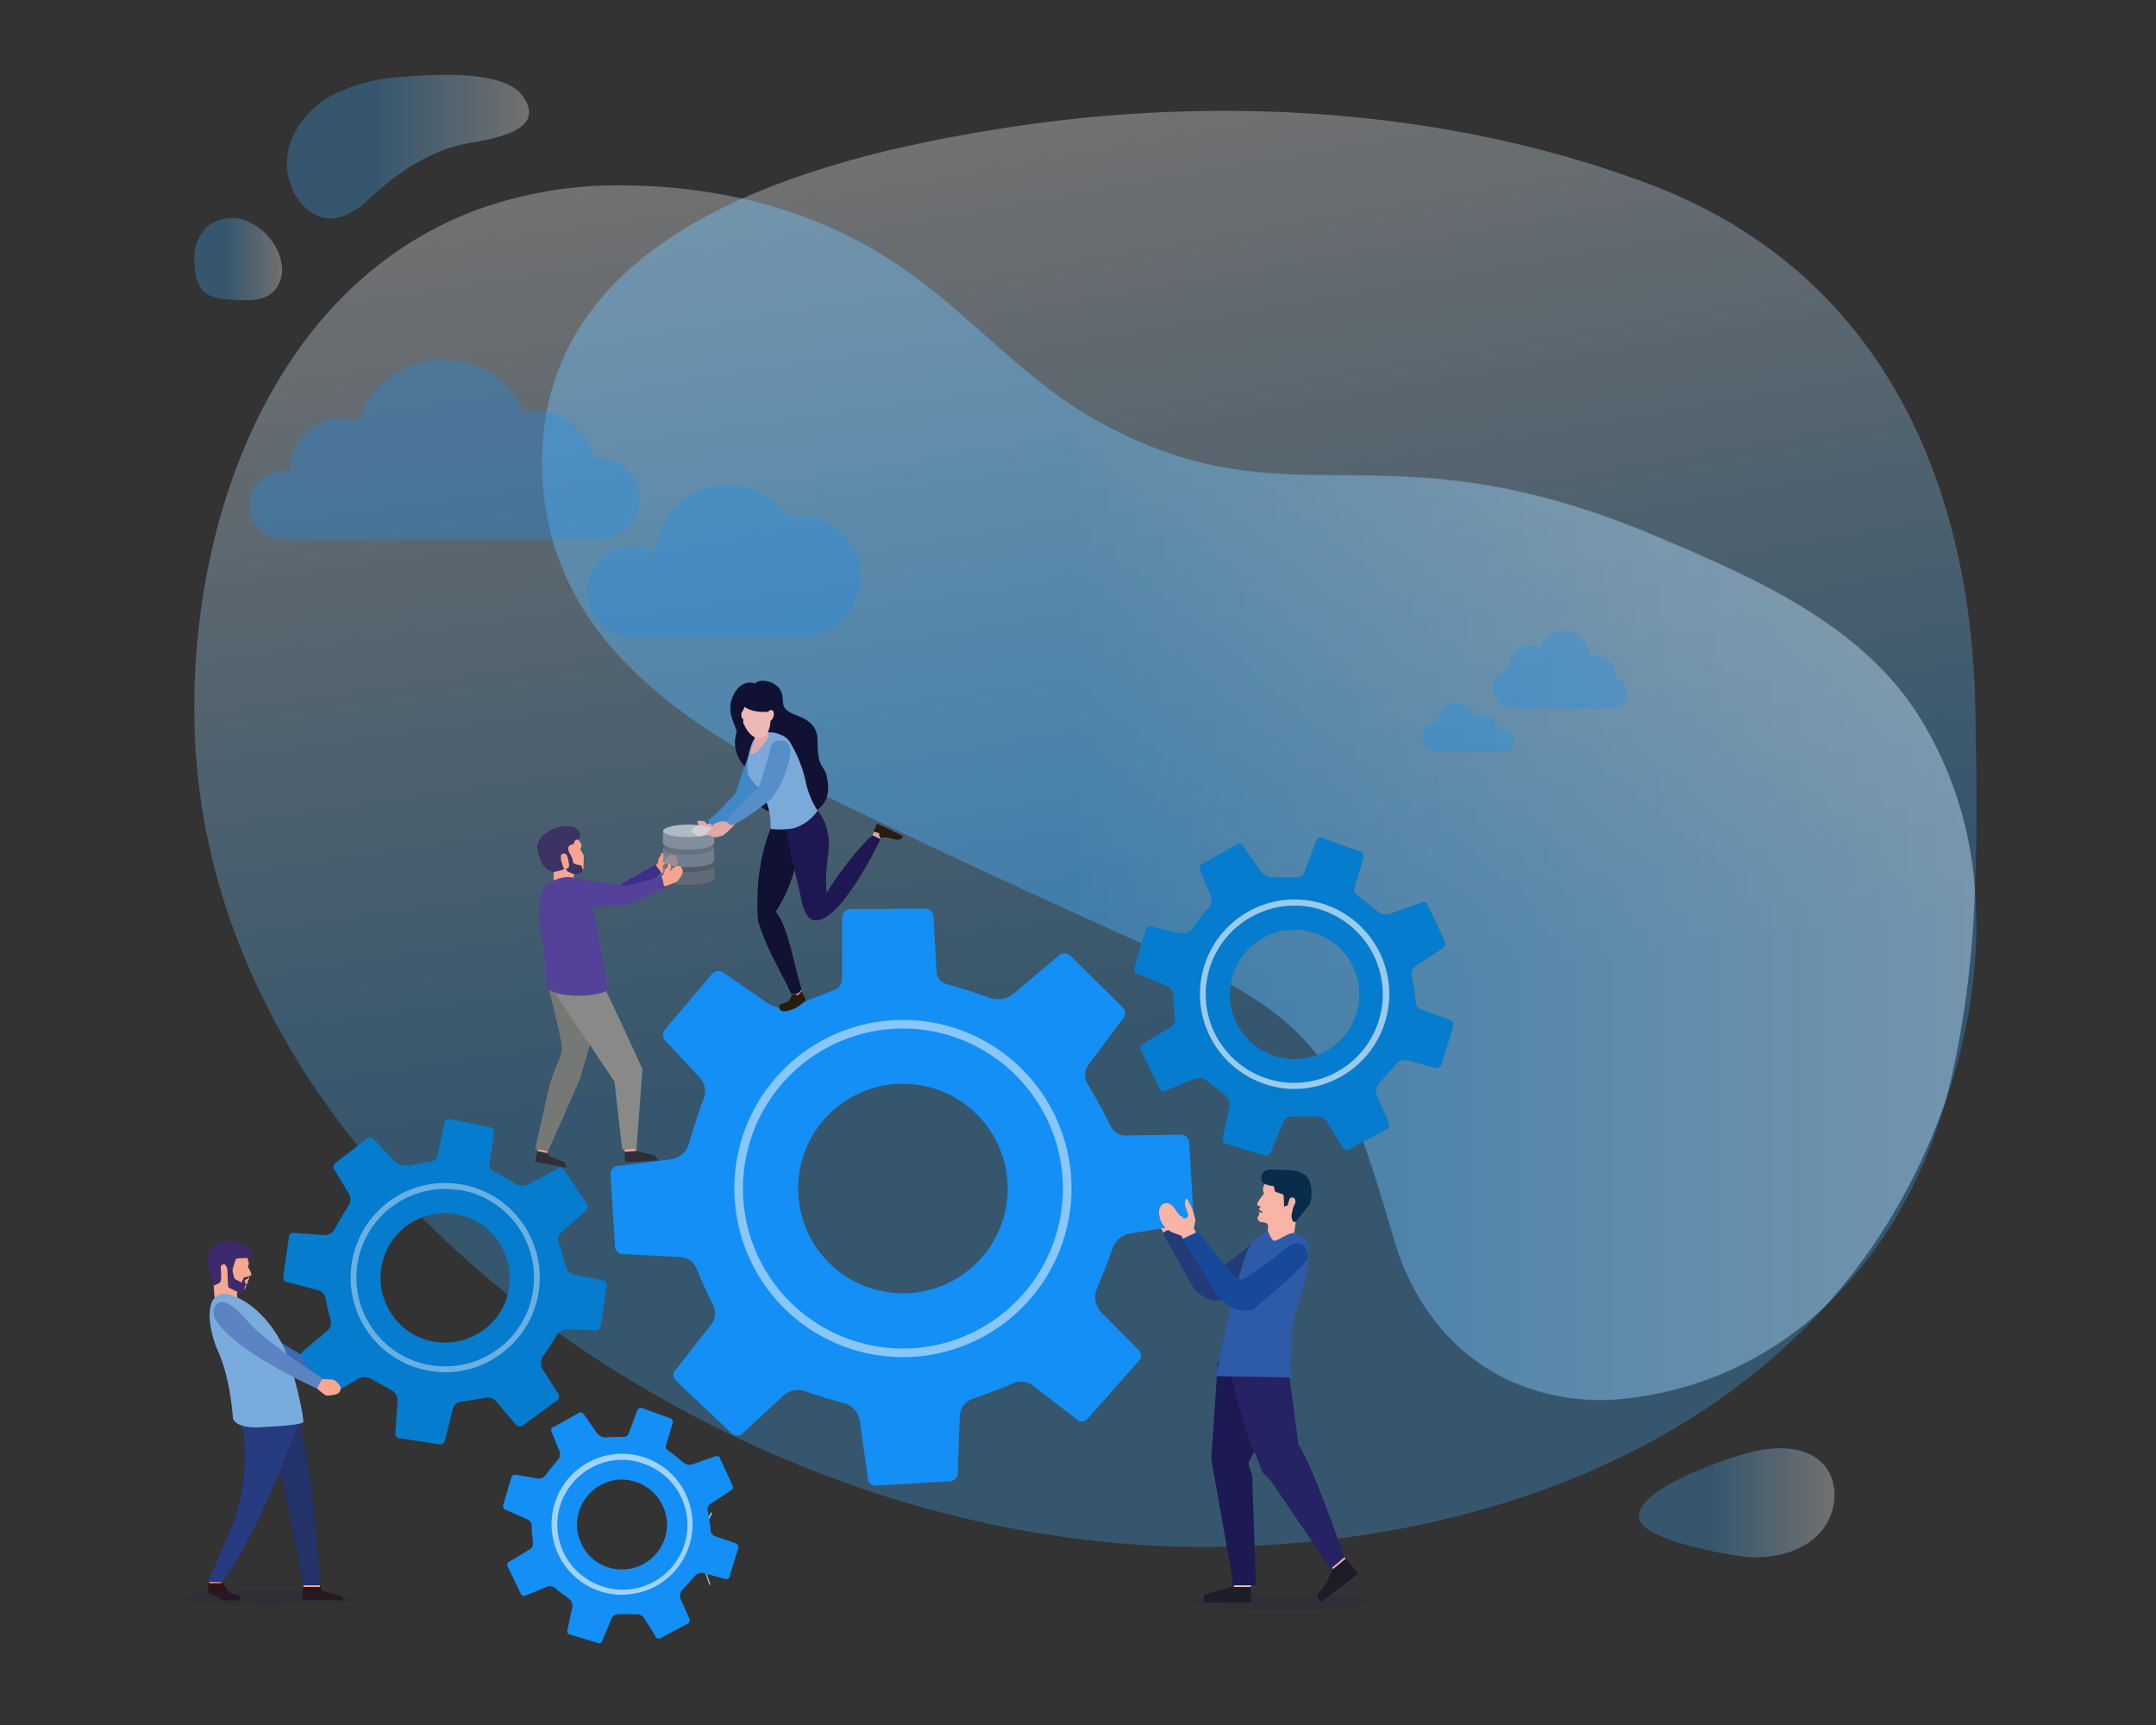 <svg id="Layer_1" data-name="Layer 1" xmlns="http://www.w3.org/2000/svg" xmlns:xlink="http://www.w3.org/1999/xlink" viewBox="0 0 500 400"><rect x="0" y="0" width="500" height="400" fill="#333333" stroke="none"/><defs><linearGradient id="linear-gradient" x1="380.07" y1="348.47" x2="425.45" y2="348.47" gradientUnits="userSpaceOnUse"><stop offset="0.37" stop-color="#3fa9f5"/><stop offset="1" stop-color="#fff"/></linearGradient><linearGradient id="linear-gradient-2" x1="66.58" y1="34" x2="122.71" y2="34" xlink:href="#linear-gradient"/><linearGradient id="linear-gradient-3" x1="327.38" y1="333.16" x2="272.62" y2="22.6" xlink:href="#linear-gradient"/><linearGradient id="linear-gradient-4" x1="275.68" y1="361.65" x2="229.07" y2="29.95" xlink:href="#linear-gradient"/><linearGradient id="linear-gradient-5" x1="125.82" y1="185.31" x2="458" y2="185.31" xlink:href="#linear-gradient"/><linearGradient id="linear-gradient-6" x1="45.09" y1="60.09" x2="65.41" y2="60.09" xlink:href="#linear-gradient"/><clipPath id="clip-path"><path d="M165.64,200.72c0,.87-2.77,1.54-6,1.54s-5.86-.6-5.91-1.5h-1l.09,4.75,13.58,0v-4.76Z" style="fill:none"/></clipPath><clipPath id="clip-path-2"><path d="M165.64,196.62c0,.88-2.77,1.56-6,1.56s-5.86-.59-5.91-1.5h-1v4.75l13.67,0v-4.78Z" style="fill:none"/></clipPath><clipPath id="clip-path-3"><path d="M165.64,192.53c0,.88-2.77,1.57-6,1.57s-5.86-.58-5.91-1.49l-1,0v4.75l13.67,0v-4.8Z" style="fill:none"/></clipPath></defs><g style="opacity:0.8"><path d="M404.6,337.1c6.3-1.8,14.2-2.3,18.5,2.7,3.7,4.4,2.8,11.5-1.1,15.7s-10,5.8-15.7,5.6c-4.7-.2-25.5-3.9-26.2-9.1C379.2,345.3,400.1,338.4,404.6,337.1Z" style="opacity:0.38;isolation:isolate;fill:url(#linear-gradient)"/><path d="M93.6,17.8a43.24,43.24,0,0,0-15,3.5A21.07,21.07,0,0,0,67.8,31.9a14.88,14.88,0,0,0,1.6,14.7c5,6.2,10.7,4.6,15.9-.2,6.4-6,13.9-11.3,22.8-13.1,5.2-1,19.5-2.7,12.9-11.3C116.5,16.1,100,17.3,93.6,17.8Z" style="opacity:0.38;isolation:isolate;fill:url(#linear-gradient-2)"/><path d="M350.8,320.4a51.17,51.17,0,0,0,26.4,3.8c40.3-4.5,66.5-36.6,75.4-74.2,6.5-27.9,6-57.2,5.5-85.7-1-53.9-22.8-101.7-75.6-121.6-46.1-17.4-98.6-20.6-147-13.4C189.2,36.2,121,53.4,126,113.3c3.4,39.6,40.2,59.1,71.9,74.4,26.5,12.8,53,24.9,79.9,36.9,32.5,14.5,36.4,32.8,45.8,64C328.3,303.5,338,314.8,350.8,320.4Z" style="opacity:0.38;isolation:isolate;fill:url(#linear-gradient-3)"/><path d="M278.4,358.7c-49.8-.2-99-16.7-140.7-44-50.3-33-91.3-84.5-92.6-147.2-1-46.7,18-100.9,65.1-118.7A95.53,95.53,0,0,1,145.3,43c23.6.3,45.8,6.3,65.2,20,15.3,10.9,27.7,25.7,44.3,34.8,45.1,24.9,65.4-.5,129.5,26.7,22.9,9.7,47,20.3,60.5,41.3,23.6,36.8,13.7,86.9-9.4,121.6C401.3,338.4,337.3,358.9,278.4,358.7Z" style="opacity:0.38;isolation:isolate;fill:url(#linear-gradient-4)"/><path d="M458,206.2a87.06,87.06,0,0,0-13.2-40.5c-13.4-21-37.6-31.6-60.5-41.3-64.1-27.3-84.4-1.8-129.5-26.7-16.6-9.1-29-24-44.3-34.8A103.69,103.69,0,0,0,172.3,46c-27.6,12.4-49.2,32.7-46.2,67.3,3.4,39.6,40.2,59.1,71.9,74.4,26.5,12.8,53,24.9,79.9,36.9,32.5,14.5,36.4,32.8,45.8,64,4.6,15,14.3,26.2,27.1,31.9a51.17,51.17,0,0,0,26.4,3.8,79.48,79.48,0,0,0,45.9-21.2,134.34,134.34,0,0,0,12.2-15.7,143.75,143.75,0,0,0,15.8-31.9c.5-1.8,1-3.6,1.4-5.4A231.25,231.25,0,0,0,458,206.2Z" style="opacity:0.38;isolation:isolate;fill:url(#linear-gradient-5)"/><path d="M45.1,60.6a10.24,10.24,0,0,1,2.9-8,9,9,0,0,1,8.2-1.7A13,13,0,0,1,63.1,56a11.44,11.44,0,0,1,2.3,6.1A7.24,7.24,0,0,1,63,68c-1.9,1.5-4.6,1.7-7.1,1.6C48.5,69.3,45.4,68.8,45.1,60.6Z" style="opacity:0.38;isolation:isolate;fill:url(#linear-gradient-6)"/></g><path d="M164.5,367.5c0-.1-4.1-9.5.4-16.8l.3.2c-4.4,7.2-.5,16.4-.4,16.5Z" style="fill:#7fccc5"/><g id="Man_01"><polyline points="51.2 367.2 51.7 366.1 48.8 366.1 48.5 367.2" style="fill:#f7a890"/><polygon points="74 366.9 70.4 366.9 70.4 368 74.2 368 74 366.9" style="fill:#f7a890"/><polygon points="79.5 371.1 79.5 370.3 74.5 368.8 74.5 368 74.2 368 70.2 368 70.2 371 79.5 371.1" style="fill:#2c151a"/><polygon points="55.7 371.1 55.7 370.1 53.2 369.3 51.6 367.1 48.3 367.1 48.3 369.3 51.8 371.1 55.7 371.1" style="fill:#2c151a"/><path d="M74.2,367.6H70.4s-6.1-35.2-9.8-37.6c0,0,3.7-5.1,8.4-1.3C69,328.7,72.5,337.6,74.2,367.6Z" style="fill:#233269"/><path d="M68.9,330.9s-9.3,25.7-17.5,36l-3.1-.1s2.6-6.1,4.8-11.2a45.48,45.48,0,0,0,3.6-21.5,13.76,13.76,0,0,0-1-4.6C53.9,326.2,70.8,323.7,68.9,330.9Z" style="fill:#273b80"/><path d="M57.4,291.7l.3,1.2v.3l-.1.2c-.1.1-.2.2-.1.3l.5,1c.1.2.5.9.2,1.1l-.5.1c-.1.1.1.2.1.4h0a.6.6,0,0,1-.1.4l-.1.1c-.1.1-.2.3-.1.4h0a.37.37,0,0,1-.1.3l-.2.3v.1l-.3.8c0,.1-.1.1-.2.2l-.7.4c-.1,0-.1.1-.2.1l-.5.1a.27.27,0,0,0-.3.3c-.2.7.5,2.2.1,2.2l-4.8-.4c-.5.1-.5-.8-.6-1.3l-.3-4.7v-.1l-1-4c0-.2,0-.3.1-.4l2.6-2.1c.1-.1.2-.1.4-.1l4.3,1.1c.1,0,.1.1.2.1l1.2,1.4C57.4,291.6,57.4,291.6,57.4,291.7Z" style="fill:#f7a890"/><path d="M54,294.1l.6-1.9a.68.68,0,0,1,.6-.4l2.1-.1a.37.37,0,0,0,.3-.1l.5-.4c.2-.3.7-1.3-.1-1.8l-1.6-.9a15.19,15.19,0,0,0-2-.6l-2-.1a9.36,9.36,0,0,0-1.6.4l-1.4.8a3.24,3.24,0,0,0-.8.9l-.6,1.9a.45.45,0,0,0,0,.5l1.4,4.9c0,.1.1.9.2.9h0l1.1-.5c.5-.2.6-.9.6-1.3l-.1-2.5a.37.37,0,0,1,.1-.3h0a.62.62,0,0,1,1.1,0l.2.4a.35.35,0,0,0,.1.2l.2,4.1a.66.66,0,0,0,.4.5l2.2,1.1a.63.63,0,0,0,.8-.2l.7-1.7-2.3-1.2a.78.78,0,0,1-.4-.4l-.4-1.8C54,294.4,54,294.3,54,294.1Z" style="fill:#3e296c"/><path d="M76.1,317.6h2.1a1.14,1.14,0,0,1,.8.3l.8.6a1.24,1.24,0,0,1,.4,1.4h0a1.22,1.22,0,0,1-.9.8,10.7,10.7,0,0,1-2.3.5,11.07,11.07,0,0,1-1.7-1.1,1.42,1.42,0,0,1-.5-1.6l.1-.2A1.39,1.39,0,0,1,76.1,317.6Z" style="fill:#f69883"/><path d="M74.8,319.8l1-2.4s-12.5-6.5-17.6-11.1c0,0-6.2-6.7-8-3.3a2.87,2.87,0,0,0,.1,2.7C51.8,307.9,56.8,313,74.8,319.8Z" style="fill:#3a6bb3"/><path d="M64.9,310.7s-4.5-8.8-12.2-10.6a3.13,3.13,0,0,0-3.7,2.2c-.6,2-.7,5.4,1.4,10.7,0,0,2.8,5.2,3.6,15.7,0,0,.1,2.8,7.3,2.2,0,0,8.6-.4,9-1.1S67.6,314.8,64.9,310.7Z" style="fill:#79acdc"/><path d="M137.9,308.5h0a1.2,1.2,0,0,0,1.4-.9h0v-.1l1.4-9.2v-.1h0a1.13,1.13,0,0,0-.9-1.3h0l-6.9-1.4a2.21,2.21,0,0,1-1.6-1.5,61.29,61.29,0,0,0-1.8-6.1,2,2,0,0,1,.6-2.1l5.6-4.9.1-.1h0a1.1,1.1,0,0,0,.3-1.5v-.1l-5.2-7.8v-.1a1.1,1.1,0,0,0-1.5-.3h-.1l-6.6,3.5a3.25,3.25,0,0,1-3.3-.1,54.27,54.27,0,0,0-5.1-2.9,1.61,1.61,0,0,1-.8-1.7l1.1-7v-.1h0a1.13,1.13,0,0,0-.9-1.3h0l-9.3-1.9h0a1.13,1.13,0,0,0-1.3.9h0l-1.6,7.6a1.59,1.59,0,0,1-1.4,1.3c-1.5.2-3.6.6-5.3.9a3.78,3.78,0,0,1-3.5-1.1l-4.5-4.8-.1-.1h0a1.1,1.1,0,0,0-1.5-.3h0l-.1.1-7.2,5.6-.1.1h0a1.1,1.1,0,0,0-.3,1.5l.1.1,3.3,5.5a2.58,2.58,0,0,1-.1,2.8c-1,1.5-2.3,3.8-3.2,5.4a2.71,2.71,0,0,1-2.6,1.4l-6.6-.5h-.2a1,1,0,0,0-1.2.8v.2l-1.3,9v.2a1,1,0,0,0,.8,1.2h.2l7.1,1.9a2.39,2.39,0,0,1,1.7,1.8,42.09,42.09,0,0,0,1.2,5.1,2.6,2.6,0,0,1-.7,2.4l-5.6,4.7-.1.1h0a1.1,1.1,0,0,0-.3,1.5v.1l5.5,8v.1a1.1,1.1,0,0,0,1.5.3h.1l6-3.6a3,3,0,0,1,2.9,0c1.4.8,3.2,1.8,4.7,2.6a2.77,2.77,0,0,1,1.5,2.7l-.5,7.1v.1h0a1.11,1.11,0,0,0,.8,1.3h.1l9.2,1.4h.1a1.11,1.11,0,0,0,1.3-.8V334l1.8-7.2a2.23,2.23,0,0,1,2-1.8c1.7-.2,4.1-.6,5.7-.9a2.33,2.33,0,0,1,2.3.8l4.5,5.3.1.1h0a1.1,1.1,0,0,0,1.5.3h.1l7.9-5.8h.1a1.1,1.1,0,0,0,.3-1.5v-.1l-3.6-5.6a2.87,2.87,0,0,1,.1-3.2,49,49,0,0,0,3.1-4.8,2.89,2.89,0,0,1,2.7-1.3l6.1.2Zm-18.6-9.8a16.27,16.27,0,1,1-11.7-18A16.22,16.22,0,0,1,119.3,298.7Z" style="fill:#057cce"/><path d="M103.3,315.9a19,19,0,0,1-4.1-.4A19.74,19.74,0,0,1,86.8,307a19.26,19.26,0,0,1-2.7-14.8,19.67,19.67,0,0,1,35.7-6.6,19.26,19.26,0,0,1,2.7,14.8,19.43,19.43,0,0,1-19.2,15.5Zm-.1-34.6a15,15,0,0,0-12.5,23.2,14.6,14.6,0,0,0,9.4,6.5,15.05,15.05,0,0,0,11.3-2.1,14.6,14.6,0,0,0,6.5-9.4h0a15.05,15.05,0,0,0-2.1-11.3,14.6,14.6,0,0,0-9.4-6.5A18.65,18.65,0,0,0,103.2,281.3Z" style="fill:#057cce"/><g style="opacity:0.4"><path d="M103.3,318.2a24,24,0,0,1-4.6-.5,21.93,21.93,0,1,1,26-16.9h0a21.79,21.79,0,0,1-9.5,13.8A21.31,21.31,0,0,1,103.3,318.2Zm-.1-42.5A20.56,20.56,0,0,0,86,307.5a20.29,20.29,0,0,0,13,8.9,20.63,20.63,0,0,0,15.5-2.9,20.29,20.29,0,0,0,8.9-13,20.63,20.63,0,0,0-15.8-24.4A34.25,34.25,0,0,0,103.2,275.7Z" style="fill:#fff"/></g><path d="M75,319.8l2.1.1a1.23,1.23,0,0,1,.8.4l.7.7a1.4,1.4,0,0,1,.3,1.5h0a1.42,1.42,0,0,1-.9.8,8.44,8.44,0,0,1-2.4.3,15.37,15.37,0,0,1-1.7-1.3,1.36,1.36,0,0,1-.3-1.7l.1-.2A1.61,1.61,0,0,1,75,319.8Z" style="fill:#f7a890"/><path d="M73.5,322l1.3-2.4s-12.2-7.7-17-12.8c0,0-5.8-7.4-7.9-4a3.07,3.07,0,0,0-.1,2.8C51,308,55.6,313.6,73.5,322Z" style="fill:#5c84c2"/><path d="M57.6,296l-1,.2-.6,1.1s.4.2.3.2a1.73,1.73,0,0,1,.3-.4,1.24,1.24,0,0,1,.2-.3l.9-.4Z" style="fill:#3e296c"/><polygon points="56.9 297.7 57.3 297.8 57.1 298 56.4 298.1 56.2 297.5 56.8 296.8 56.9 297.7" style="fill:#3e296c"/></g><path d="M332.8,247.6h0a1.29,1.29,0,0,0,1.5-.6h0v-.1L337,238v-.1h0a1.08,1.08,0,0,0-.7-1.4h0l-6.7-2.4a1.92,1.92,0,0,1-1.3-1.8c-.1-1.8-.6-4.5-.9-6.3a2,2,0,0,1,.9-2l6.2-4,.1-.1h0a1,1,0,0,0,.5-1.4v-.1l-4-8.5v-.1a1,1,0,0,0-1.4-.5h-.1l-7,2.5a3.31,3.31,0,0,1-3.3-.6c-1.4-1.2-3.3-2.7-4.6-3.6a1.72,1.72,0,0,1-.6-1.8l2.1-6.8v-.1h0a1.08,1.08,0,0,0-.7-1.4h0l-8.9-3.2h0a1.08,1.08,0,0,0-1.4.7h0l-2.7,7.3a1.63,1.63,0,0,1-1.5,1.1c-1.5,0-3.7,0-5.4.1a3.7,3.7,0,0,1-3.3-1.6l-3.8-5.4c0-.1-.1-.1-.1-.2h0a1,1,0,0,0-1.4-.5h-.1l-8,4.5h-.1a1,1,0,0,0-.5,1.4v.1l2.5,5.9a2.66,2.66,0,0,1-.5,2.8c-1.2,1.4-2.8,3.4-3.9,4.9a2.77,2.77,0,0,1-2.7,1l-6.5-1.5c-.1,0-.1,0-.2-.1h0a1,1,0,0,0-1.3.6v.2l-2.6,8.7v.2a1,1,0,0,0,.6,1.3h.2l6.8,2.9a2.43,2.43,0,0,1,1.4,2.1,45.5,45.5,0,0,0,.4,5.2,2.15,2.15,0,0,1-1.1,2.2l-6.2,3.8a.1.1,0,0,0-.1.1h0a1,1,0,0,0-.5,1.4v.1l4.3,8.7v.1a1,1,0,0,0,1.4.5h.1l6.5-2.7a3,3,0,0,1,2.9.4c1.2,1,2.9,2.3,4.2,3.2a3,3,0,0,1,1.1,2.9l-1.5,7v.1h0a1.11,1.11,0,0,0,.6,1.4h.1l8.9,2.7h.1a1.11,1.11,0,0,0,1.4-.6v-.1l2.8-6.8a2.53,2.53,0,0,1,2.3-1.5h5.7a2.36,2.36,0,0,1,2.1,1.1l3.7,5.9a.1.1,0,0,0,.1.1h0a1,1,0,0,0,1.4.5h.1l8.6-4.6h.1a1,1,0,0,0,.5-1.4v-.1l-2.7-6.1a2.91,2.91,0,0,1,.5-3.2c1.2-1.3,2.7-3,3.8-4.3a2.74,2.74,0,0,1,2.8-.9l6.3,1.7Zm-16.9-12.4a16.23,16.23,0,1,1-8.9-19.5A16.27,16.27,0,0,1,315.9,235.2Z" style="fill:#057cce"/><path d="M300.2,250.2a19.61,19.61,0,1,1,6.8-38,19.61,19.61,0,0,1-6.8,38Zm.1-34.6a15,15,0,1,0,14,20.2,14.91,14.91,0,0,0-8.8-19.2A13.72,13.72,0,0,0,300.3,215.6Z" style="fill:#057cce"/><g style="opacity:0.6"><path d="M300.2,252.5a20.42,20.42,0,0,1-7.6-1.4,21.95,21.95,0,1,1,28.2-12.9h0A22.06,22.06,0,0,1,300.2,252.5Zm0-42.5a20.27,20.27,0,0,0-8.6,1.9,20.53,20.53,0,1,0,27.8,25.8h0a20.58,20.58,0,0,0-12.1-26.4A18.66,18.66,0,0,0,300.2,210Z" style="fill:#fff"/></g><path d="M168.1,366.1h0a.81.81,0,0,0,1.1-.5h0l2-6.6h0a.89.89,0,0,0-.5-1.1h0l-4.9-1.7a1.52,1.52,0,0,1-1-1.3,41.13,41.13,0,0,0-.7-4.7,1.49,1.49,0,0,1,.7-1.5l4.6-3a.1.1,0,0,0,.1-.1h0a.73.73,0,0,0,.4-1v-.1l-2.9-6.3v-.1a.73.73,0,0,0-1-.4h-.1l-5.2,1.8a2.35,2.35,0,0,1-2.4-.5,40.13,40.13,0,0,0-3.4-2.7,1.09,1.09,0,0,1-.4-1.3l1.5-5h0a.89.89,0,0,0-.5-1.1h0l-6.6-2.4h0a.89.89,0,0,0-1.1.5h0l-2,5.4a1.17,1.17,0,0,1-1.1.8c-1.1,0-2.7,0-4,.1a2.53,2.53,0,0,1-2.4-1.2l-2.8-4a.1.1,0,0,0-.1-.1h0a.73.73,0,0,0-1-.4h-.1l-5.9,3.3h-.1a.73.73,0,0,0-.4,1v.1l1.8,4.4a2,2,0,0,1-.3,2.1c-.9,1-2.1,2.5-2.9,3.6a2,2,0,0,1-2,.7l-4.7-.8h-.2a.88.88,0,0,0-1,.5v.1h0l-1.9,6.4h0v.1a.88.88,0,0,0,.5,1h.1l5,2.2a1.75,1.75,0,0,1,1,1.5c0,1.2.2,2.7.3,3.9a1.48,1.48,0,0,1-.8,1.6l-4.6,2.8h-.1a.84.84,0,0,0-.4,1.1h0l3.1,6.4h0a.84.84,0,0,0,1.1.4h0l4.8-2a2,2,0,0,1,2.1.3c.9.8,2.2,1.7,3.1,2.4a2,2,0,0,1,.8,2.1l-1.1,5.1v.1h0a.75.75,0,0,0,.5,1h0l6.6,2h0a.75.75,0,0,0,1-.5v-.1l2.1-5a1.75,1.75,0,0,1,1.7-1.1h4.2a2.09,2.09,0,0,1,1.6.8l2.7,4.3v.1h0a.84.84,0,0,0,1.1.4h0l6.4-3.4h0a.84.84,0,0,0,.4-1.1h0l-2-4.5a2,2,0,0,1,.4-2.3c.9-.9,2-2.2,2.8-3.1a2.07,2.07,0,0,1,2.1-.7l4.9,1.3ZM155.7,357a12,12,0,1,1-6.6-14.4A12,12,0,0,1,155.7,357Z" style="fill:#138ff6"/><path d="M144.1,368.6a15.81,15.81,0,0,1-5.2-.9,15,15,0,0,1-8.5-7.9,14.83,14.83,0,0,1-.4-11.5,15.09,15.09,0,0,1,28.3,10.5h0A15.21,15.21,0,0,1,144.1,368.6Zm.1-25.5a9.07,9.07,0,0,0-4.3,1,10.25,10.25,0,0,0-5.4,5.8,10.13,10.13,0,0,0,.3,8,10.25,10.25,0,0,0,5.8,5.4,10.48,10.48,0,0,0,13.4-6.1h0a10.13,10.13,0,0,0-.3-8,10.25,10.25,0,0,0-5.8-5.4A10.07,10.07,0,0,0,144.2,343.1Z" style="fill:#138ff6"/><g style="opacity:0.6"><path d="M144.2,369.8a16.35,16.35,0,1,1,6.9-1.5A17.18,17.18,0,0,1,144.2,369.8Zm0-31.3a15.13,15.13,0,0,0-6.2,1.4,15.29,15.29,0,0,0-7.8,8.4,15,15,0,0,0,8.8,19.3,15,15,0,1,0,10.5-28.1A14.6,14.6,0,0,0,144.2,338.5Z" style="fill:#fff"/></g><g id="Man_03"><path d="M292.4,279.8l-.6-.2a.37.37,0,0,1-.2-.5,1.69,1.69,0,0,1,.3-.6,7.1,7.1,0,0,1,1-1.4l.2-.3v-.2a1.42,1.42,0,0,1-.2-.6v-.4a4.87,4.87,0,0,1,.4-1.1l1-1.7a3.9,3.9,0,0,1,2-.9l3.8.4a14,14,0,0,1,1.7.9l1.7,1.3a3.7,3.7,0,0,1,.5,1.1V278a20.36,20.36,0,0,1-.9,2.2l-1.7,1.2a9.13,9.13,0,0,0-.8,1.3l-.5,3.5c0,.2-.4.6-.6.7l-2.4,1c-.2.1-1.4,1.1-1.6,1l-1.2-1.9a.68.68,0,0,1-.4-.6l.2-2c0-.2-.1-.7-.5-.8l-.8-.2a1,1,0,0,1-1-.5.88.88,0,0,1-.1-.7c0-.1.1-.2.2-.3h0a.66.66,0,0,0,.1-.6l-.1-.2,1.1.1-1.1-.8Z" style="fill:#f8b4a4"/><polygon points="312.1 361.4 310.5 360 308.1 362.8 309.2 363.8 311.8 363.4 312.1 361.4" style="fill:#f8b4a4"/><polygon points="286.2 365.9 286.2 368 286.2 369.7 290.1 368 290.3 365.9 288.4 364.7 286.2 365.9" style="fill:#f8b4a4"/><polygon points="311.4 362 309.2 363.8 307.7 366.9 305.4 370 306.3 371.6 315 364.9 312.1 361.4 311.4 362" style="fill:#1c1d26"/><polygon points="290.1 371.6 290.1 368 285.4 368 281.9 369.1 279.2 369.8 279.2 371.6 290.1 371.6" style="fill:#1c1d26"/><path d="M291.2,365.9v1.7h-5.4V366l-4.9-27.7,1.5-22.2.9-1.7h11.1s-3.3,22.1-3.6,22.4a20.79,20.79,0,0,0-1.3,2.6l.9,2.8Z" style="fill:#1d1953"/><path d="M308.6,363.8l3.2-2.7s-7.9-22.6-10.7-26.1c0,0-1.7-14.3-2.7-18.9l-6.5-1.2-7.2.5s4,17.6,6.2,21.1l1.9,4.9,2,2.1Z" style="fill:#252364"/><path d="M269.4,281l.5.2a.63.63,0,0,0,.8-.3l.1-.2a.45.45,0,0,0,0-.5v-.1a.62.62,0,0,1,.8-.8h0c.2.1.4.2.4.5l.4,1.6v.3l-.3,1.5a.6.6,0,0,0,.1.4l.5.8a.61.61,0,0,1-.3.9l-1.7.9a.66.66,0,0,1-.9-.3c-.2-.4-.4-1-.6-1s-1.6-.6-2-.7c-.1,0-.1-.1-.2-.1l-.3-.3a4.56,4.56,0,0,1-1.5-2.7v-.4l.6-1.6c0-.1.1-.2.2-.3l.5-.4a.61.61,0,0,1,.8,0l.6.5c.1.1.1.1.1.2l.9,1.8C269.1,280.8,269.3,281,269.4,281Z" style="fill:#f8b4a4"/><path d="M276.6,298.3l-7-12.4,3.3-1.8.9,1.1,6.4,8.8a1.65,1.65,0,0,0,2.6.2l5.8-4.4,3.4-3a1.59,1.59,0,0,1,1.2-.4h.6c.8,0,1.7,1.7,1.9,2.4h0a1.91,1.91,0,0,1-.2,1.3l-2.6,4-.3.3-8.8,7.1-1.6.1a4.66,4.66,0,0,1-3.4-1.1l-.6-.5A3.75,3.75,0,0,1,276.6,298.3Z" style="fill:#233c79"/><path d="M274.7,284h0a2,2,0,0,0,2.1-2h0v-.1l-1-16.7v-.1h0a2,2,0,0,0-2-2h-.1l-12.7.2a3.77,3.77,0,0,1-3.4-2.1c-1.4-3-3.8-7.2-5.5-10.1a3.84,3.84,0,0,1,.2-4l7.9-10.6.2-.2h0a2,2,0,0,0,0-2.7l-.1-.1-12-11.8-.1-.1a2,2,0,0,0-2.7,0h0l-.1.1-10.2,8.6a5.76,5.76,0,0,1-5.9,1c-3.1-1.1-7.2-2.4-10-3.2a3,3,0,0,1-2.1-2.6l-.7-12.7v-.1h0a2,2,0,0,0-2-2h-.1l-17,.1h-.1a2,2,0,0,0-2,2v14.1a2.93,2.93,0,0,1-1.9,2.7c-2.5.9-6.1,2.4-8.9,3.6a6.84,6.84,0,0,1-6.5-.6l-9.7-6.7c-.1-.1-.2-.1-.3-.2h0a2,2,0,0,0-2.7,0l-.1.1-.1.1-10.6,12.5-.1.1-.1.1a2,2,0,0,0,0,2.7l.1.1,7.8,8.4a4.83,4.83,0,0,1,1,5c-1.2,3-2.6,7.5-3.5,10.6a5,5,0,0,1-4,3.4l-11.8,1.5h-.4a1.9,1.9,0,0,0-1.9,1.9v.2l1,16.3v.2a1.9,1.9,0,0,0,1.9,1.9h.2l13.2.7a4.14,4.14,0,0,1,3.6,2.6c1.1,2.7,2.6,6,3.9,8.5a4.14,4.14,0,0,1-.4,4.4l-8,10.3-.2.2h0a1.82,1.82,0,0,0,0,2.7l.1.1,12.6,11.9.1.1a1.82,1.82,0,0,0,2.7,0l.1-.1,9.2-8.5a5,5,0,0,1,5.1-1.1c2.7,1,6.3,2,9.1,2.8a4.92,4.92,0,0,1,3.6,4.2l1.8,12.7v.3h0a1.9,1.9,0,0,0,1.9,1.9h.2l16.7-1h.2a1.9,1.9,0,0,0,1.9-1.9v-.1l.5-13.2a4.31,4.31,0,0,1,2.9-3.9c2.9-1,6.9-2.5,9.6-3.7a4.41,4.41,0,0,1,4.3.5l9.9,7.6.2.2h0a1.82,1.82,0,0,0,2.7,0h0l.1-.1,11.6-13.1.1-.1h0a1.82,1.82,0,0,0,0-2.7l-.1-.1-8.4-8.5a5.09,5.09,0,0,1-1.1-5.6c1.2-2.8,2.7-6.7,3.7-9.5a5.13,5.13,0,0,1,4.2-3.3l12.4-2Zm-36.1-10.3a29.16,29.16,0,1,1-27.2-27.2A29.18,29.18,0,0,1,238.6,273.7Z" style="fill:#138ff6"/><path d="M209.4,313.3a37.7,37.7,0,1,1,37.7-37.7A37.73,37.73,0,0,1,209.4,313.3Zm0-62a24.3,24.3,0,1,0,24.3,24.3A24.33,24.33,0,0,0,209.4,251.3Z" style="fill:#138ff6"/><g style="opacity:0.5"><path d="M209.4,314.7a39.1,39.1,0,1,1,39.1-39.1A39.16,39.16,0,0,1,209.4,314.7Zm0-76.2a37.1,37.1,0,1,0,37.1,37.1A37.15,37.15,0,0,0,209.4,238.5Z" style="fill:#fff"/></g><path d="M299.6,319.4l-17.6-.3s5.9-30.5,9.1-31.8a12.55,12.55,0,0,1,3-1.8s.7,2.2,1.3,2.2c1,.1,2.3-1.3,4.4-1.8a4,4,0,0,1,2.7,1.3s3.5,1.6-2.5,18.5l-.8,10.6Z" style="fill:#2e5ba8"/><path d="M297.8,279.8l-.1-2.5c0-.2-.2-.3-.3-.4l-1.5-.5c-.2-.1-.3-.2-.3-.4l-.1-.6a.43.43,0,0,0-.4-.4,4.4,4.4,0,0,1-2.3-.8.91.91,0,0,1-.3-.7c-.1-2.4,2.2-2.4,2.8-2.3s3.2.1,3.2.1a7.58,7.58,0,0,1,4.2,1.2c1.9,1.5,1.5,5.4,1.2,6.3a4.53,4.53,0,0,1-.5,1c-.6.8-1.1,1.2-1.7,2l-1.1,1.4a.62.62,0,0,1-.7.1l-.1-.3a.76.76,0,0,1-.2-.5l-.1-.7.4-1.8.5-1.1a1.18,1.18,0,0,0-.1-.8l-.2-.3a.92.92,0,0,0-1,.1l-.5,1.6Z" style="fill:#072d4b"/><path d="M274.3,282.3l.2.2a.81.81,0,0,0,.9-.3l.1-.2a.45.45,0,0,0,0-.5l-.6-1.8c-.2-.5-.1-1.9.4-1.7l.8,1.5a8.65,8.65,0,0,1,.7,1.7l.4,1.6v.3l-.3,1.6a.6.6,0,0,0,.1.4l.5.9a.61.61,0,0,1-.3.9l-1.8.9a.73.73,0,0,1-1-.4c-.2-.5-.5-1-.7-1s-1.8-.6-2.2-.8c-.1,0-.1-.1-.2-.1l-.4-.3a5,5,0,0,1-1.9-2.7l-.2-1v-.8l.1-.3a2,2,0,0,1,.8-1.2h0l.5-.2a1.94,1.94,0,0,1,1.3.3l.4.3a4.17,4.17,0,0,1,.6.8l1.2,1.6C274,281.9,274.1,282.1,274.3,282.3Z" style="fill:#f8b4a4"/><path d="M282.2,300.1l-8-12.8,3.6-1.7,1,1.2,7.3,9.1a2.07,2.07,0,0,0,2.9.3l6.3-4.4,3.8-3a2,2,0,0,1,1.3-.4h.7a2,2,0,0,1,1.9,1.4l.3,1.1a2.2,2.2,0,0,1-.2,1.4l-4.1,4.1-.3.3-8.2,7.1-1.8.1a6.36,6.36,0,0,1-3.8-1.2l-.7-.6A7.59,7.59,0,0,1,282.2,300.1Z" style="fill:#17489a"/></g><ellipse cx="297.2" cy="371.5" rx="20.5" ry="1.8" style="fill:#222343;opacity:0.2;isolation:isolate"/><ellipse cx="62.1" cy="370.6" rx="20.5" ry="1.8" style="fill:#222343;opacity:0.2;isolation:isolate"/><path d="M185.9,229.8l-.6,1h-1.5v-.1a2.92,2.92,0,0,0-.2-.9.35.35,0,0,0-.1-.2l1.8-.9a5.58,5.58,0,0,0,.5.8C185.8,229.6,185.8,229.8,185.9,229.8Z" style="fill:#e2a8a7"/><path d="M186.9,232c-2,1.5-2,1.8-4.3,2.4-.3.1-1.6.4-1.9-.7,0-1.7,2.3-.3,2.9-3h0a1.4,1.4,0,0,1,1.4.1l.9-.9A13.09,13.09,0,0,1,186.9,232Z" style="fill:#291b0e"/><path d="M202.7,192.8l1.3.3.4,1.3c-.1,0-.5,0-.9,1.4l-1.7-.8A16.79,16.79,0,0,0,202.7,192.8Z" style="fill:#e2a8a7"/><path d="M203.9,193.2a1.34,1.34,0,0,0,.4,1.2c1.9-.9,4.1,1.5,5.1-.5-4.2-2.2-6-2.9-6-2.9a9.82,9.82,0,0,0-.8,1.8l.2.1Z" style="fill:#291b0e"/><path d="M173,178a7.93,7.93,0,0,1-2.5-6.7c.5-3.3.6-.4-.9-5.3-1.1-3.5,1.7-8.9,5.5-7.5,1.1-1.3,5.1-.6,6.1,2,.9,2.3-.8,3.8,3.6,5.4,3.8,1.4,4.8,3.3,4.8,6.1,0,7.2,1.9,4.6,2.4,9.7.6,6.1-4.4,7.5-8,7.5C171.6,189.3,173,178,173,178Z" style="fill:#101133"/><path d="M164.8,190.7a9.22,9.22,0,0,1-.8.5c-.1-.2-.4-.8-.9-.8s-1.1-.2-1.4.1l.3.8-.4.2s-1.2.5-1.2,1.1a.49.49,0,0,0,.6.5,1.54,1.54,0,0,0,2,.7,26.75,26.75,0,0,0,3.4-2A5.72,5.72,0,0,1,164.8,190.7Z" style="fill:#e2a8a7"/><path d="M174.8,172.6c-1.2,1.9-4.2,11.3-4.2,11.3s-4.1,4.8-6.5,6.4a4.47,4.47,0,0,0,2,1.6,41.42,41.42,0,0,0,7.8-6.1c1.2-1.5,3.1-7.5,4.7-10,.6-.9,1.6-3.5.2-4.4C176.6,170,175.4,171.7,174.8,172.6Z" style="fill:#4088c7"/><path d="M183.3,230.1c-1-2.7-5.5-9.7-7.5-16.6,0,0-1.2-11.2,2.9-21.3l8.1-.7-2.5,9.9a33.16,33.16,0,0,1-4.4,10h0c2.8,3.4,3.9,11,5.9,17.7C186.1,230.3,183.7,231.1,183.3,230.1Z" style="fill:#101133"/><path d="M204.2,194.6s-10.1,21.2-16,18.6c0,0-1.6-.3-2.5-5.2-.7-3.7-2.8-10.9-3.3-15.6l1.6-.3,5.7-4.1a12,12,0,0,1,2.3,5.3c.8,4.5-.9,7-.3,13.8,1.6-3,8-11.5,10.7-13.4Z" style="fill:#1d1852"/><path d="M178.7,192.2c.2-7.3-3.1-9.3-4.9-12-1-1.5-.3-5.4.5-7.6s2.1-2.6,4.4-2.8a6.44,6.44,0,0,1,2.4.6,4.32,4.32,0,0,1,2.4,2.2,30.61,30.61,0,0,1,3.5,9.3,20.93,20.93,0,0,0,2.6,6.1,10.3,10.3,0,0,1-5.7,4.1A18.16,18.16,0,0,1,178.7,192.2Z" style="fill:#7aa9da"/><path d="M174.5,173.1s-.6,1.5-.2,1.7c.8.4,3.5-2.8,3.9-4a14.36,14.36,0,0,0-.2-2.4l-3,1.3C175.1,172.5,174.5,173.1,174.5,173.1Z" style="fill:#e2a8a7"/><path d="M178.5,165.5c.6,2.7-.4,5.4-2.2,5.6-1.6.2-2.9-1.1-3.9-3.4-.1-.2,0-.6,0-.8s-.3-.3-.4-.5c-.4-2.5.4-4.7,2.1-5.1C176,160.9,177.9,162.8,178.5,165.5Z" style="fill:#edb9b4"/><path d="M171,166.3s.8-.3,1.7-2.4c1.1.9,3.2,1.4,6.3,1.1-.4-2.4-3.1-4.8-5.1-4.3C171.9,161,170.7,163.6,171,166.3Z" style="fill:#101133"/><path d="M177.7,165.6c-.3.7-.2,1.5.2,1.7s1.1-.2,1.4-.9.2-1.5-.2-1.7S178.1,164.9,177.7,165.6Z" style="fill:#edb9b4"/><g id="Man_02"><polygon points="124.6 266.9 124.8 265.6 127.2 266.4 126.8 267.6 124.6 266.9" style="fill:#f7a591"/><polygon points="144.9 267.5 144.8 266.1 147.5 266 147.5 267.6 145.2 267.9 144.9 267.5" style="fill:#f7a591"/><polygon points="147.5 266.9 144.8 267.1 145 269.5 152.7 269.1 151.8 267.9 147.5 266.9" style="fill:#2f2f38"/><polygon points="131.4 270.8 124.1 269.4 124.6 266.9 126.9 267.4 127.6 268.2 131 269.5 131.4 270.8" style="fill:#2f2f38"/><path d="M127.1,267l7.4-16.8,3.3-11.3.3-10.4-11.4-1.4s3.4,13,3.6,15.8c.1,1.5-1,3.6-1.6,5.1a36.18,36.18,0,0,0-1.7,5.6l-2.9,12.8Z" style="fill:#767875"/><path d="M137.4,243.2l5.1,7.6,1.8,15.8,3.3-.2,1.4-18.5s-7.4-16.2-8.9-19l-5-2.5-6.6,3.6Z" style="fill:#898a88"/><path d="M128.4,204.6v-2.4l-1.4-1.4-1.6-2.9v-2.6l2.8-1.7h4.6l1.3,1,.8,1.3-.3,1.1.8,1.4-.1,3.1-2.2,1.2-.2,2a30,30,0,0,1-2.9,1.1A11.09,11.09,0,0,1,128.4,204.6Z" style="fill:#f7a591"/><path d="M152.9,202.7c.1.1,1.1-.4,1.5-.4a.37.37,0,0,0,.3-.1l1.4-.6a1.38,1.38,0,0,0,.4-.3l.6-.9a.66.66,0,0,0,.1-.6l-.1-.6c0-.2-.1-.3-.2-.5l-.3-.3a1,1,0,0,0-.9-.2l-.6.2a1,1,0,0,0-.5.4l-.5,1-.3-.2.3-.6a.9.9,0,0,0,.1-.5h0c-.1-.4-.3-.7-.7-.7h-.1l-.1.3c0,.1-.1.2-.1.3l-.4.6a.37.37,0,0,0-.1.3l-.1.7c0,.1-.1.2-.2.3h0a.49.49,0,0,0-.1.7l.2.9Z" style="fill:#f39986"/><polygon points="152 200.5 153.4 202.4 144.7 209.4 142.8 205.7 152 200.5" style="fill:#3e2e8c"/><g style="opacity:0.75"><path d="M165.66,200.88c0,.85-2.75,1.54-6,1.53s-5.91-.69-5.91-1.53,2.64-1.54,5.91-1.54,6,.69,6,1.54" style="fill:#575c61"/><g style="clip-path:url(#clip-path)"><path d="M159.64,199c-3.28,0-5.91.69-5.91,1.54l.09,3.1c0,.85,2.64,1.54,5.92,1.54s5.92-.69,5.92-1.54v-3.1c0-.85-2.74-1.54-6-1.54" style="fill:#697077"/></g><path d="M165.66,196.82c0,.84-2.75,1.53-6,1.53s-5.91-.69-5.91-1.54,2.64-1.54,5.91-1.53,6,.69,6,1.54" style="fill:#707880"/><g style="clip-path:url(#clip-path-2)"><path d="M159.64,194.91c-3.28,0-5.91.68-5.91,1.53v3.1c0,.85,2.63,1.54,5.91,1.54s6-.68,6-1.53v-3.1c0-.85-2.74-1.54-6-1.54" style="fill:#7f8997"/></g><path d="M165.66,192.75c0,.85-2.75,1.54-6,1.54s-5.91-.69-5.91-1.54,2.64-1.54,5.91-1.54,6,.69,6,1.54" style="fill:#cddce3"/><g style="clip-path:url(#clip-path-3)"><path d="M159.64,190.84c-3.28,0-5.91.69-5.91,1.54v3.1c0,.85,2.63,1.54,5.91,1.54s6-.69,6-1.53v-3.11c0-.85-2.74-1.53-6-1.54" style="fill:#959fab"/></g></g><path d="M154,205.5a12.75,12.75,0,0,0,1.4-.4c.1,0,.1,0,.2-.1l1.2-.5a1,1,0,0,0,.5-.4l.8-1.2a1.42,1.42,0,0,0,.2-.6V202a1.14,1.14,0,0,0-.3-.8v-.1a1.06,1.06,0,0,0-1.2-.2l-.4.2a1.38,1.38,0,0,0-.4.3l-.6.7-.1-.2.2-.3a1.27,1.27,0,0,0,.1-.6h0a.89.89,0,0,0-.5-.8h0l-.2.6a.52.52,0,0,1-.2.4l-.3.3a.76.76,0,0,0-.2.4l-.2.6c0,.1-.1.3-.2.3h0c-.2.2-.4.3-.4.6l.3.9v.2C153.7,205.3,153.7,205.6,154,205.5Z" style="fill:#f7a591"/><path d="M141.1,229.4h0c-.2.2-1.7,1.5-7.1,1.5,0,0-6.4,0-7.3-2.2h0c0-.5-.5-8.1-.8-10.2h0c0-.1-2.7-10.2,1.1-13.6h0c.1,0,3.3-2.2,6.2-1.3a17.62,17.62,0,0,1,3.3.6h0c3.1.5,6.7.9,8.7,1.2h0l8.2-2.1h.1l.6,2.6v.1l-8,3.7h.4l-8.9.6a.1.1,0,0,0-.1.1Z" style="fill:#544199"/><path d="M130.6,201.6h0a.52.52,0,0,1-.4.2l-1.7.4a.75.75,0,0,1-.5-.1l-1.2-.6c-.1-.1-.9-1-1-1.1-.3-.7-1.7-3.7-1-5a5.37,5.37,0,0,1,1.5-2,3.59,3.59,0,0,0,1-.7l1.9-.8c.1,0,1.2-.3,1.3-.3h1.9c.1,0,.7.2.8.2a7.47,7.47,0,0,1,1.3,1.1,4.72,4.72,0,0,1-.2,1.5.38.38,0,0,1-.5.3h0a.55.55,0,0,0-.5.3l-.2.5c-.1.2-.2.3-.4.3l-.5.2a.68.68,0,0,0-.4.6,2.27,2.27,0,0,0,.3,1.3,4.64,4.64,0,0,1,.8,2c.1.2.2.4.4.4l.5.2h.1l.5.1c.3,0,.5.3.6.5l.1.6a.89.89,0,0,1-.5.8,3.64,3.64,0,0,1-1.4.2,6.71,6.71,0,0,1-1.5-.6c-.1,0-.1-.1-.2-.2l-.3-.4C131.4,201.3,130.9,201.3,130.6,201.6Z" style="fill:#3c3264"/><path d="M130.4,198h0c-.2.1-.4.4-.3.6v.9l.5,1.5a.71.71,0,0,0,1.1.3h0a.86.86,0,0,0,.3-.6l-.2-1.3v-.1l-.3-.9A.84.84,0,0,0,130.4,198Z" style="fill:#f7a591"/></g><path d="M169.2,189.7a4.3,4.3,0,0,1-1,.9c-.1-.2-.5-.2-1-.1a4.08,4.08,0,0,0-2,.9l.5.2.3-.2s-2.1,1.4-2,1.9.8.5,1.1.6a1.79,1.79,0,0,0,1.6.1c.5-.2.6,0,1.3-.5a26.49,26.49,0,0,0,2.5-2.4A17.88,17.88,0,0,0,169.2,189.7Z" style="fill:#e2a8a7"/><path d="M178.4,174.8c-.6,2.1-2.2,7.2-2.2,7.2s-6,6.2-7.9,8.4a3.66,3.66,0,0,0,1.6,1,54.46,54.46,0,0,0,9.1-6.3,23.83,23.83,0,0,0,4.2-9.7c.3-2.3-.3-3.8-2.1-3.7C178.5,171.7,178.8,173.4,178.4,174.8Z" style="fill:#568eca"/><g style="opacity:0.3"><path d="M199.6,132.2v-.8h-.1a14,14,0,0,0-13.8-11.6,12.65,12.65,0,0,0-2.8.3A16.86,16.86,0,0,0,152,128a10.11,10.11,0,0,0-5.2-1.4,10.61,10.61,0,0,0-10.6,10.6v.1a10.5,10.5,0,0,0,10.5,10.5h39a14,14,0,0,0,14-14A8.08,8.08,0,0,1,199.6,132.2Z" style="fill:#138ff6"/></g><g style="opacity:0.3"><path d="M138.8,106.2a4.1,4.1,0,0,0-1.1.1,13.82,13.82,0,0,0-13.5-11,19.48,19.48,0,0,0-2.5.2,20.81,20.81,0,0,0-38.6,2,11.48,11.48,0,0,0-3.7-.6,12.18,12.18,0,0,0-12.2,12.2v.3a6.6,6.6,0,0,0-1.4-.1,7.9,7.9,0,0,0,0,15.8h73a9.45,9.45,0,0,0,0-18.9Z" style="fill:#138ff6"/></g><g style="opacity:0.3"><path d="M348.7,169.3a3.59,3.59,0,0,0-1.1.2,4,4,0,0,0-5.5-3.5,4.62,4.62,0,0,0-8.9,1.5h0a3.4,3.4,0,1,0,0,6.8h15.5a2.5,2.5,0,0,0,0-5Zm-8.6,2.5h-.3c.1,0,.2-.1.3,0Z" style="fill:#138ff6"/></g><g style="opacity:0.3"><path d="M374.8,157.2v-.3a4.74,4.74,0,0,0-4.8-4.8,5.9,5.9,0,0,0-1.4.2v-.1a5.91,5.91,0,0,0-11.5-1.9,4.81,4.81,0,0,0-2.4-.7,4.65,4.65,0,0,0-4.6,4.6,2.77,2.77,0,0,0,.1.9,4.56,4.56,0,0,0-3.9,4.6,4.65,4.65,0,0,0,4.6,4.6h22.8a3.69,3.69,0,0,0,3.7-3.7A4,4,0,0,0,374.8,157.2Z" style="fill:#138ff6"/></g></svg>